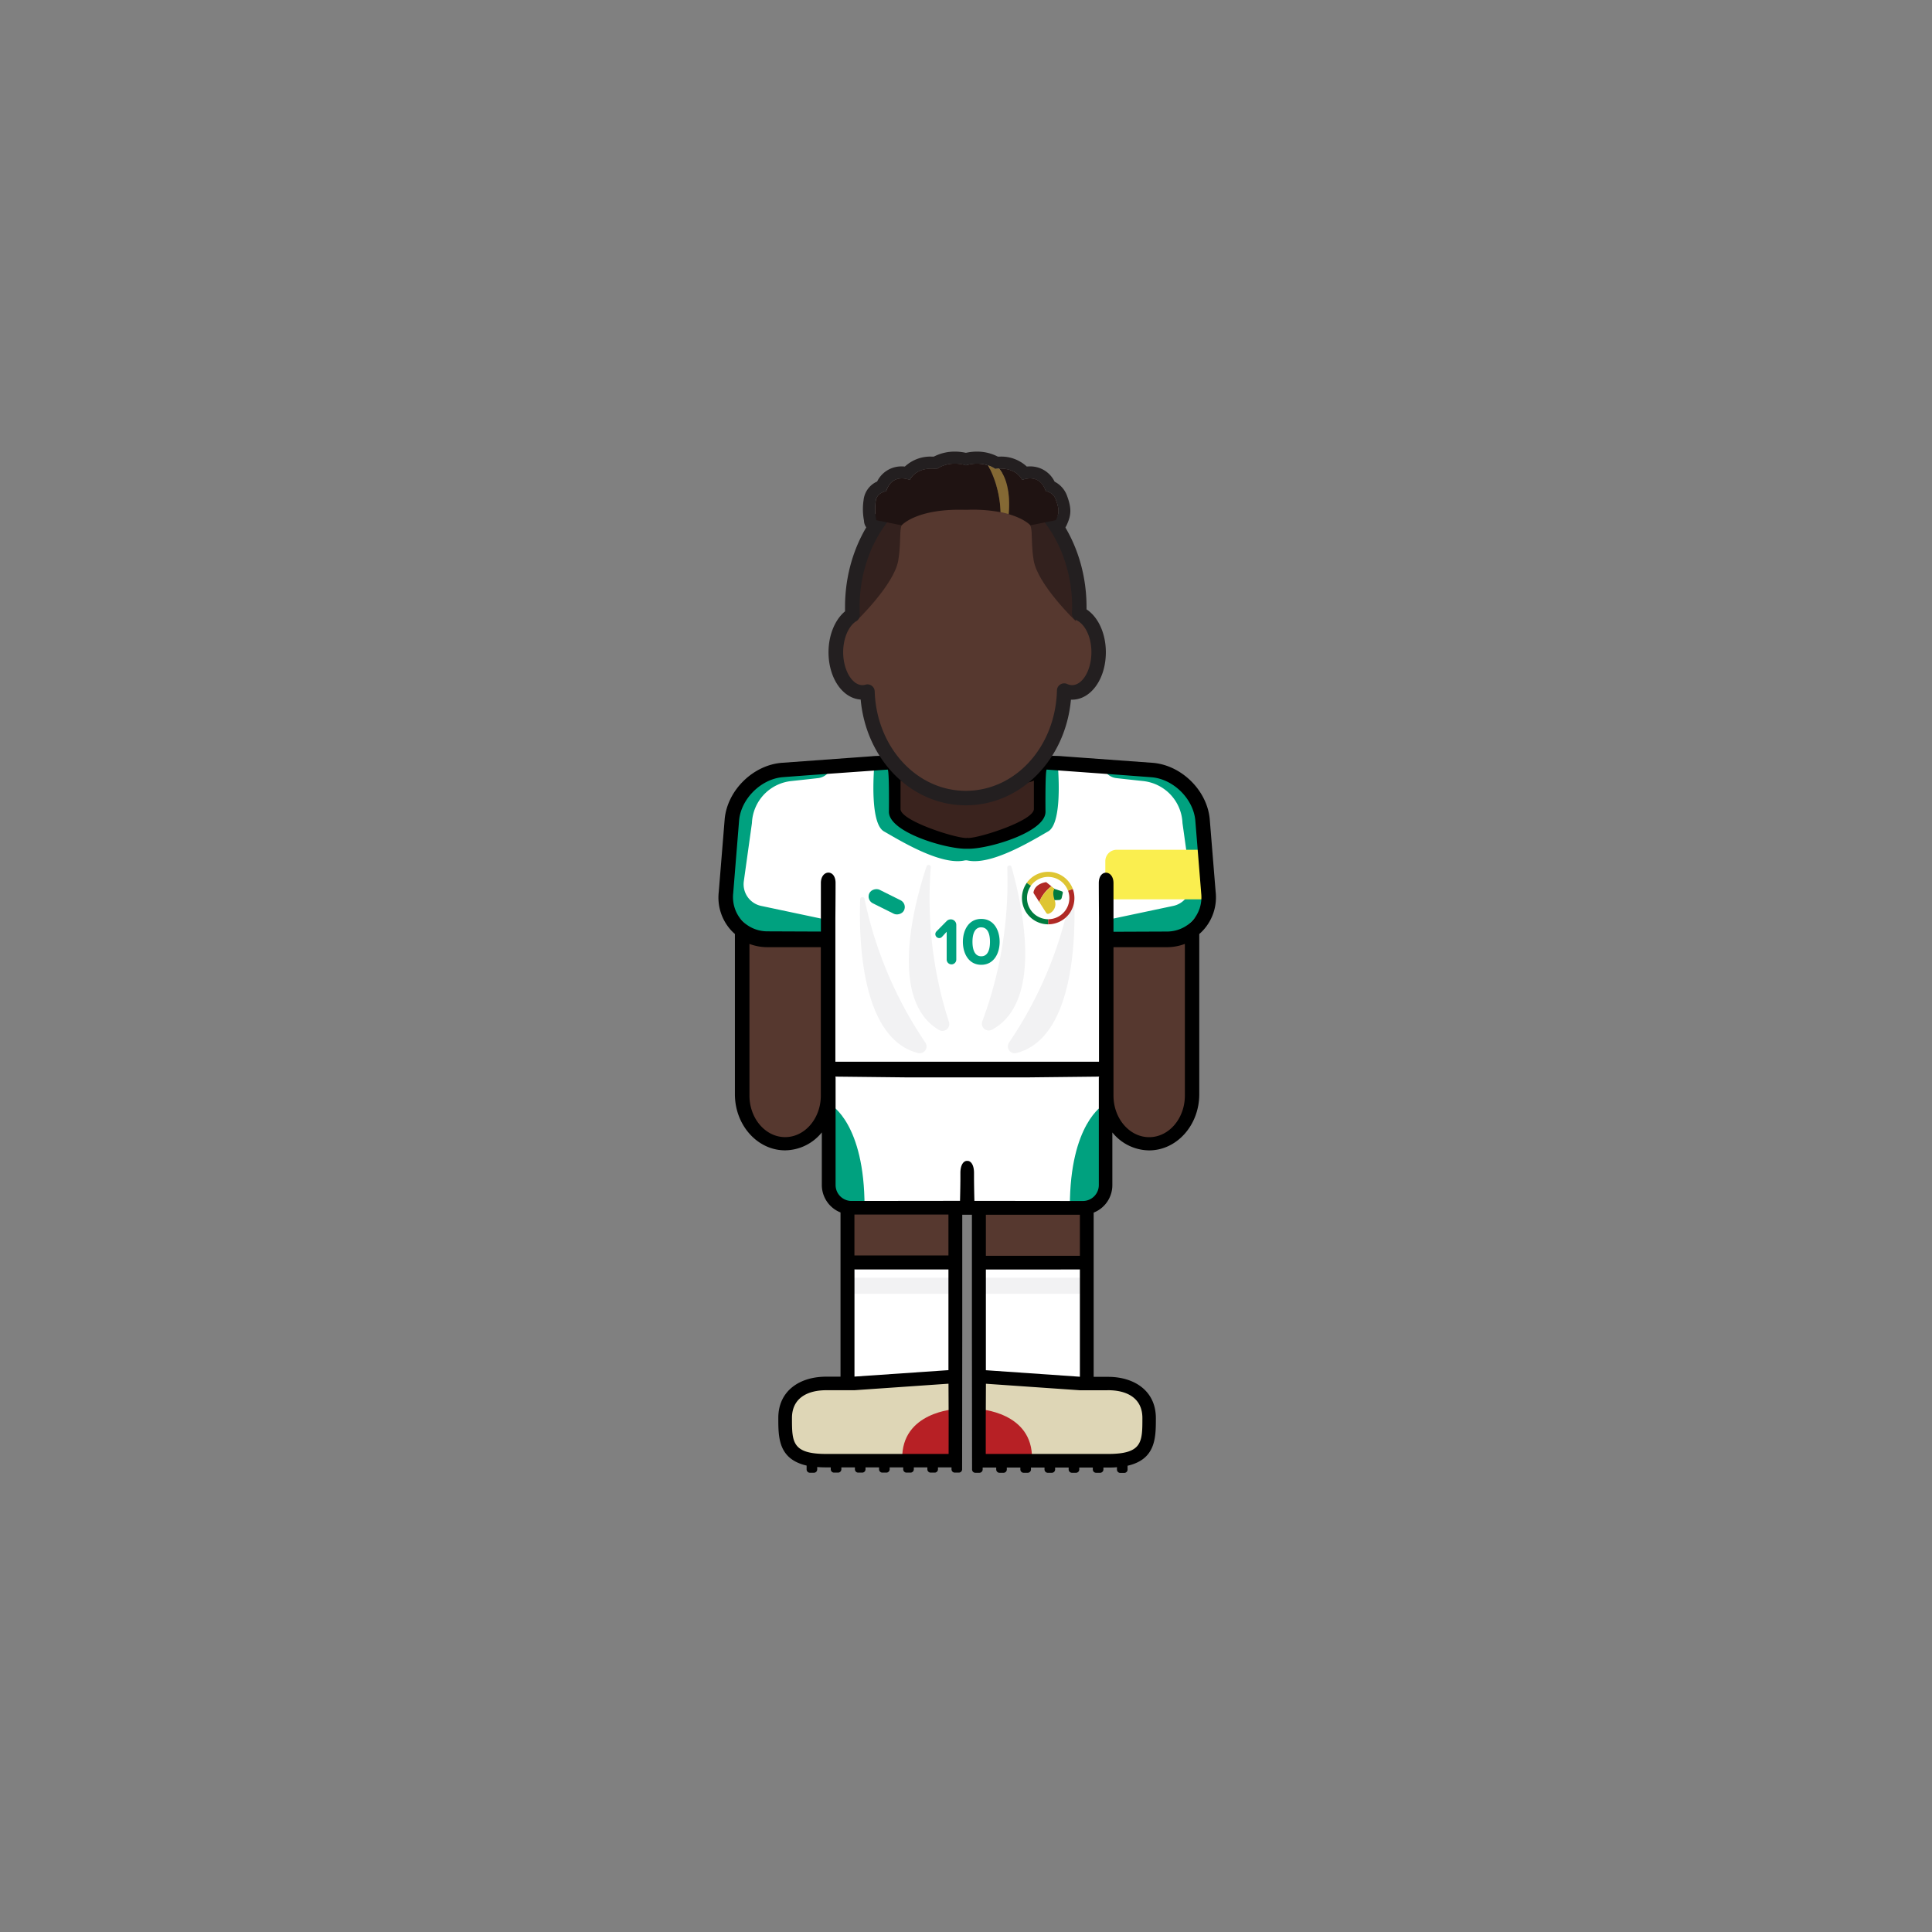 <svg id="player" xmlns="http://www.w3.org/2000/svg" viewBox="0 0 800 800"><rect x="0" y="0" width="800" height="800" fill="#808080" stroke="none"/><defs><style>.cls-1{fill:#56382f}.cls-2{fill:#ded6b6}.cls-4{fill:#fff}.cls-5{fill:#f2f2f3}.cls-6{fill:#00a17f}.cls-8{fill:#007b3f}.cls-9{fill:#b02925}.cls-10{fill:#dec533}.cls-12{fill:#231f20}</style></defs><g id="skin"><path id="arm-left" class="cls-1" d="M306.43 383h36.78v72.38a18.39 18.39 0 01-18.39 18.39 18.39 18.39 0 01-18.39-18.39V383z"/><path id="arm-right" class="cls-1" d="M457.69 383h36.78v72.38a18.39 18.39 0 01-18.39 18.39 18.39 18.39 0 01-18.39-18.39V383z"/><path id="leg-left" class="cls-1" d="M350.38 492.97h45.67v45.67h-45.67z"/><path id="leg-right" class="cls-1" d="M405.28 492.97h45.67v45.67h-45.67z"/></g><g id="boots"><path id="left" class="cls-2" d="M395.83 570.99H373l-22.83 1.98h-12.5l-7.5 2.52-5.25 8.5v9.83l1.91 4.17 3.84 4.06 6.33 1.94h58.83v-33z"/><path id="right" class="cls-2" d="M405.11 571.22h22.83l22.83 1.97h12.5l7.5 2.53 5.25 8.5v9.83l-1.91 4.17-3.84 4.05-6.33 1.95h-58.83v-33z"/><path d="M395.68 583.49s-22.55 1.08-22.08 20.73L396 604zm9.56 0s22.55 1.08 22.08 20.73l-22.44-.22z" fill="#b72025"/></g><g id="socks"><g id="socks-2" data-name="socks"><path id="left-2" data-name="left" class="cls-4" d="M350.38 522.95h45.67v48.04h-45.67z"/><path id="right-2" data-name="right" class="cls-4" d="M404.88 522.95h45.67v48.04h-45.67z"/></g><path class="cls-5" d="M350.95 529.09h44.88v6.67h-44.88zm54.32 0h44.88v6.67h-44.88z"/></g><g id="shorts"><path id="shorts-2" data-name="shorts" class="cls-4" d="M342.17 443.49h116.49v47a9.95 9.95 0 01-9.95 9.95h-96.6a9.95 9.95 0 01-9.95-9.95v-47h.01z"/><path class="cls-6" d="M344.15 457.58s13.84 7.7 13.84 42.1c0 0-10.19 1.2-12.54-6.74s-1.3-35.36-1.3-35.36zm112.7 0s-13.85 7.7-13.85 42.1c0 0 10.19 1.2 12.54-6.74s1.31-35.36 1.31-35.36z"/></g><g id="shirt"><path id="shirt-2" data-name="shirt" class="cls-4" d="M370 315.75l-48.29 2.99-11.36 6.25-6.83 10.1-3.31 40.73 5.17 7.67 7.66 4.67h29.5l.17 54h114.83v-53.5l29.34-.17 7.01-4 6.99-10.5-3.4-37.33-6.83-11.84-9.77-6.08-49.84-2.99-1 21.24-6.5 6.5-11.16 3.48-11.88 2.02-15.46-3.17-11-5.66-3.66-3.84-.38-20.57z"/><path class="cls-6" d="M343.85 386.5l.66-5.18-29.36-6.21A9.16 9.16 0 01308 364.9l3.36-24.09a18.27 18.27 0 015.64-12.47 18.29 18.29 0 0110.63-4.92c3.63-.39 8.1-.87 11.12-1.22a6.48 6.48 0 005.75-6.45s-30.88-.29-35.28 8.7-5.37 20.87-5.37 20.87l-2.35 28.85S311 388 318 388s25.85-1.5 25.85-1.5zm113.3 0l-.66-5.18 29.36-6.21A9.16 9.16 0 00493 364.9l-3.36-24.09a18.27 18.27 0 00-5.64-12.47 18.29 18.29 0 00-10.63-4.92c-3.63-.39-8.1-.87-11.12-1.22a6.48 6.48 0 01-5.75-6.45s30.88-.29 35.28 8.7 5.37 20.87 5.37 20.87l2.35 28.85S490 388 483 388s-25.85-1.5-25.85-1.5zm-21.7-71.67a3.08 3.08 0 00-3.56 2.8l-1.38 17.49a3.1 3.1 0 01-.49 1.44l-2.86 4.44a3 3 0 01-1.4 1.17l-14.31 5.95a3.27 3.27 0 01-.53.17l-10.27 2.24a2.94 2.94 0 01-1.32 0l-10.28-2.24a3.16 3.16 0 01-.52-.17l-14.32-5.95a3.13 3.13 0 01-1.4-1.17l-2.81-4.44a3 3 0 01-.49-1.44l-1.39-17.49a3.08 3.08 0 00-3.55-2.8 3.08 3.08 0 00-2.6 2.81c-.46 6.45-1.18 23.64 4.05 26.62 6.31 3.58 23.37 14.15 33.29 12.06a3.49 3.49 0 011.44 0c9.92 2.09 27-8.48 33.28-12.06 5.24-3 4.52-20.17 4.05-26.62a3.06 3.06 0 00-2.63-2.81z"/><path class="cls-5" d="M356.18 372.45c-.6 17.25.57 57.57 23.9 63.58a2.84 2.84 0 003.09-4.34A165.77 165.77 0 01358 372.32a.91.91 0 00-1.82.13zm88.64 0c.6 17.25-.57 57.57-23.9 63.58a2.84 2.84 0 01-3.09-4.34A165.77 165.77 0 00443 372.32a.91.91 0 011.82.13zm-25.98-13.51c4.69 16.62 13.14 56.06-8.09 67.44a2.84 2.84 0 01-4-3.48 165.79 165.79 0 0010.34-63.66.91.91 0 011.75-.3z"/><path class="cls-5" d="M383.67 358.73c-5.42 16.39-15.62 55.42 5.09 67.73a2.84 2.84 0 004.18-3.3 165.72 165.72 0 01-7.51-64.05.91.91 0 00-1.76-.38z"/><path d="M462.4 351.87a4.71 4.71 0 00-4.71 4.71v15.82h42.82v-20.53z" fill="#faee4f"/><g id="crest-senegal"><path class="cls-8" d="M436.71 368.09l3 1a.59.59 0 01.38.67l-.46 2a1.17 1.17 0 01-1.1.91l-3.6.13 1.24-5.1z"/><path class="cls-9" d="M435.36 367l-2.14-1.72s-4.47.39-5.25 4.08a.77.77 0 00.11.61l2.25 3.51a15.53 15.53 0 015.03-6.48z"/><path class="cls-10" d="M430.33 373.49l2.9 4.53a.87.87 0 001.12.31 4.27 4.27 0 002.36-5.54c-.91-2.69-.52-3.94-.22-4.43a.4.4 0 00-.1-.52l-1-.83a15.53 15.53 0 00-5.06 6.48z"/><path class="cls-9" d="M444.25 368.08l-2 .72a8.77 8.77 0 01-8.25 11.83v2.11a10.87 10.87 0 0010.21-14.66z"/><path class="cls-10" d="M434 361a10.88 10.88 0 00-8.88 4.6l1.72 1.21a8.78 8.78 0 0115.39 2l2-.72A10.91 10.91 0 00434 361z"/><path class="cls-8" d="M425.77 374.8a8.76 8.76 0 011.11-8l-1.72-1.21a10.88 10.88 0 008.84 17.15v-2.11a8.79 8.79 0 01-8.23-5.83z"/></g><g id="brand-puma"><rect class="cls-6" x="364.03" y="365.37" width="6.25" height="16.01" rx="3.13" ry="3.13" transform="rotate(-63.52 367.184 373.384)" id="brand-puma-2" data-name="brand-puma"/></g><path class="cls-6" d="M394 399.33a2 2 0 01-2-1.93v-11.58l-2 2.18a1.53 1.53 0 01-1.08.44 1.63 1.63 0 01-1.13-2.79l4.25-4.3a2.36 2.36 0 011.65-.66 2.27 2.27 0 012.29 2.23v14.48a2 2 0 01-1.98 1.93zm12.32.17c-5.26 0-7.61-4.77-7.61-9.51s2.35-9.49 7.61-9.49 7.61 4.74 7.61 9.49-2.37 9.51-7.61 9.51zm0-15.52c-2.64 0-3.64 2.61-3.64 6s1 6 3.64 6 3.61-2.64 3.61-6-.99-5.98-3.61-5.98z" id="number-10"/></g><path id="neck" fill="#3a231e" d="M428.13 341.21l-27.59 8.62-28.6-9.62-1.92-23.62h61.04l-2.93 24.62z"/><path d="M503.38 369.38L500.91 339c-1.19-11.87-11.83-22.25-23.72-23.14l-37.14-2.7c-4.07-.45-20.52-.09-39.55.53-19-.62-35.48-1-39.55-.53l-37.14 2.7c-11.89.89-22.53 11.27-23.72 23.14l-2.47 30.36a20.14 20.14 0 005 15.74 18.65 18.65 0 001.69 1.64v66.36c0 12.81 9.32 23.23 20.78 23.23a19.8 19.8 0 0015.21-7.43v21.79a12.24 12.24 0 007.74 11.36v68h-5.93c-10.93 0-19.83 5.8-19.83 17.11 0 8.06 0 17 11.72 19.7v1.6a1.37 1.37 0 001.38 1.37h1.63a1.37 1.37 0 001.38-1.37v-1q1.72.15 3.72.15H344v.8a1.37 1.37 0 001.38 1.37h1.63a1.37 1.37 0 001.38-1.37v-.8H354v.8a1.37 1.37 0 001.38 1.37h1.63a1.37 1.37 0 001.38-1.37v-.8H364v.8a1.37 1.37 0 001.38 1.37h1.63a1.37 1.37 0 001.38-1.37v-.8H374v.8a1.37 1.37 0 001.38 1.37h1.63a1.37 1.37 0 001.38-1.37v-.8H384v.8a1.37 1.37 0 001.38 1.37h1.63a1.37 1.37 0 001.38-1.37v-.8H394v.8a1.37 1.37 0 001.38 1.37h1.63a1.37 1.37 0 001.38-1.37v-.81l.06-55.46V503h4v49.21l.06 54.67v1.6a1.37 1.37 0 001.38 1.37h1.63a1.37 1.37 0 001.38-1.37v-.8h5.61v.8a1.37 1.37 0 001.38 1.37h1.63a1.37 1.37 0 001.38-1.37v-.8h5.61v.8a1.37 1.37 0 001.38 1.37h1.63a1.37 1.37 0 001.38-1.37v-.8h5.61v.8a1.37 1.37 0 001.38 1.37h1.63a1.37 1.37 0 001.38-1.37v-.8h5.61v.8a1.37 1.37 0 001.38 1.37h1.63a1.37 1.37 0 001.38-1.37v-.8h5.61v.8a1.37 1.37 0 001.38 1.37h1.63a1.37 1.37 0 001.38-1.37v-.8h1.89c1.33 0 2.56 0 3.72-.15v1a1.37 1.37 0 001.38 1.37h1.63a1.37 1.37 0 001.38-1.37v-1.6c11.71-2.68 11.72-11.64 11.72-19.7 0-11.31-8.9-17.11-19.83-17.11h-5.93v-68a12.24 12.24 0 007.74-11.36v-21.84a19.8 19.8 0 0015.21 7.43c11.46 0 20.78-10.42 20.78-23.23v-66.36a18.65 18.65 0 001.69-1.64 20.14 20.14 0 005.1-15.74zM372.89 323.2c3.46 1.85 15.64 2.08 27.61 1.8 12 .28 24.15.05 27.61-1.8V335c0 4.81-22.42 12-27.23 12l-.38-.07-.38.07c-4.81 0-27.23-7.18-27.23-12zm-33 75.43v55c0 9.5-6.63 17.23-14.78 17.23s-14.78-7.73-14.78-17.23v-62.78a21.07 21.07 0 007.47 1.36h22.09zm52.91 203.42h-50.65c-14.21 0-14.21-5-14.21-14.89 0-8.22 6.37-11.5 14.21-11.5h11.67l38.93-2.7.07 15.37zm-38.74-76.4h38.67v41.7L354.08 570h-.26v-44.4zm-.26-5.74v-17h38.93v16.93h-38.91zm104.77 55.75h.26c7.84 0 14.21 3.28 14.21 11.5 0 9.91 0 14.89-14.21 14.89h-50.65v-13.7l.07-15.37 38.93 2.7h11.41zm-11.67-50h.26v44.4h-.26l-38.67-2.68v-41.7zm-38.67-5.74V503h38.93v17h-38.91zm46.84-73.78H455v44.58a6.6 6.6 0 01-6.58 6.58h-1.26l-43.68-.05s-.11-3.72-.16-8.75v-2.8c0-3.52-1.41-5.09-2.82-5-1.41-.08-2.82 1.49-2.82 5v2.79c-.05 5-.16 8.75-.16 8.75l-43.68.05h-1.26a6.6 6.6 0 01-6.58-6.58v-44.58h-.07v-.33l30.25.33h48.68l30.25-.33zm35.56 7.51c0 9.5-6.63 17.23-14.78 17.23s-14.78-7.73-14.78-17.23v-61.44h22.09a21.07 21.07 0 007.47-1.36zm6-77.21a13.55 13.55 0 01-2.76 4.66 13.85 13.85 0 01-3.24 2.63 14.72 14.72 0 01-7.47 2l-22.09.09v-20.15c0-5.56-6.08-5.93-6.08 0s.08 14.37.08 14.37v59.59H345.91V380s.08-8.45.08-14.37-6.08-5.54-6.08 0v20.11l-22.09-.09a14.72 14.72 0 01-7.47-2 13.85 13.85 0 01-3.24-2.63 13.55 13.55 0 01-2.76-4.66 14.79 14.79 0 01-.75-6.46l2.46-30.35c.9-8.95 9.23-17.08 18.2-17.75l11.12-.84 32.21-2.29c.68.55.49 17.49.49 17.49 0 8.43 23.34 15.29 31.77 15.29h1.3c8.43 0 31.77-6.86 31.77-15.29 0 0-.19-16.94.49-17.49l32.21 2.33 11.12.84c9 .67 17.3 8.8 18.2 17.75L497.4 370a14.79 14.79 0 01-.75 6.43z" id="border"/><g id="head"><path class="cls-12" d="M404.6 192a13.42 13.42 0 017.54 2.21 12.17 12.17 0 012.14-.17c2.55 0 6.75.67 9 4.7a8.79 8.79 0 013.25-.64c2.24 0 5.08 1 6.51 5.33a5.16 5.16 0 014.2 3.65c1.62 4.36 1.12 5.73-.07 8.33l-9.05 1.76s-7-6.09-25.17-6.09h-6.01c-18.2 0-25.1 6.09-25.1 6.09l-9.06-1.76c-.07-1.73-.77-2.06-.2-7.79.37-3.69 4.34-4.19 4.34-4.19 1.43-4.36 4.26-5.33 6.51-5.33a8.86 8.86 0 013.25.64c2.25-4 6.46-4.7 9-4.7a12.31 12.31 0 012.14.17 13.4 13.4 0 017.54-2.21 14.74 14.74 0 014.6.7 14.77 14.77 0 014.61-.7m0-5a20.82 20.82 0 00-4.61.51 20.82 20.82 0 00-4.61-.51 18.75 18.75 0 00-8.66 2.07h-1a15.45 15.45 0 00-11 4.12q-.62-.06-1.29-.06a11.15 11.15 0 00-10.2 6.26 9.51 9.51 0 00-5.62 7.76 25.12 25.12 0 00.09 7.94c.06.33.08.45.09.57a5 5 0 004 4.69l9.05 1.76a5.84 5.84 0 001.09.11 4.49 4.49 0 003.14-1.23c.54-.41 6.83-4.88 21.83-4.88h1.92a4.58 4.58 0 00.64 0h.89a4.63 4.63 0 00.65 0h1.91c15 0 21.38 4.49 21.91 4.89a4.5 4.5 0 003.13 1.22 5.84 5.84 0 001.09-.11l9.05-1.76a5 5 0 003.59-2.83c1.8-3.94 2.26-6.63.21-12.16a10.56 10.56 0 00-5.17-5.91 11.15 11.15 0 00-10.23-6.32q-.68 0-1.29.06a15.45 15.45 0 00-11-4.12h-1a18.68 18.68 0 00-8.57-2.07z"/><path id="skin-2" data-name="skin" class="cls-1" d="M446.88 254.05c0-.91.08-1.81.08-2.73 0-30.51-21.06-55.25-47-55.25s-47 24.74-47 55.25c0 1.11 0 2.22.1 3.31-4.05 2.46-6.91 8.44-6.91 15.43 0 9.19 4.93 16.64 11 16.64a7.48 7.48 0 002.1-.32c.82 24.5 18.73 44.08 40.73 44.08S440 310.65 440.66 286a7.65 7.65 0 003.25.74c6.09 0 11-7.45 11-16.64.02-7.67-3.39-14.1-8.03-16.05z"/><path d="M354.54 257.19s15.73-15.07 17.41-25.13-.56-15.34 3.68-16.9-3.93-18.18-13.14 2.15-8.19 30.6-7.95 39.88zm90.89 0s-15.72-15.07-17.4-25.13.62-15-3.61-16.58 3.85-18.5 13.06 1.83 8.2 30.6 7.95 39.88z" fill="#33211e"/><path class="cls-12" d="M399.92 333.46c-22.68 0-41.28-19-43.53-43.79-7.52-.49-13.32-8.93-13.32-19.61 0-7 2.64-13.45 6.84-16.92v-1.82c0-32.12 22.45-58.25 50-58.25s50 26.13 50 58.25v1c4.85 3.18 8 10 8 17.76 0 11-6.16 19.64-14 19.64h-.46c-2.25 24.79-20.78 43.74-43.53 43.74zm-40.73-50.08a3 3 0 013 2.9c.77 23.09 17.34 41.18 37.73 41.18 20.58 0 37.15-18.26 37.74-41.58a3 3 0 014.27-2.64 4.73 4.73 0 002 .46c4.35 0 8-6.25 8-13.64 0-7-3.13-11.94-6.22-13.25a3 3 0 01-1.83-2.89v-.18c0-.8.07-1.6.07-2.42 0-28.81-19.76-52.25-44-52.25s-44 23.44-44 52.25c0 .92 0 1.89.09 3.16a3 3 0 01-1.43 2.71c-3.27 2-5.47 7.16-5.47 12.87 0 7.39 3.67 13.64 8 13.64a4.69 4.69 0 001.25-.19 2.74 2.74 0 01.8-.13z"/><path d="M400 192.68s-6.37-2.34-12.14 1.51c0 0-7.77-1.51-11.15 4.53 0 0-7.17-3.19-9.76 4.69 0 0-4 .5-4.34 4.19-.57 5.73.13 6.06.2 7.79l10.55 2.13s6.06-7 26.17-6.42h.89a61.53 61.53 0 0113.91 1 43.75 43.75 0 00-5.16-19.37 15 15 0 00-9.17-.05zm37.25 14.38a5.16 5.16 0 00-4.2-3.65c-2.59-7.88-9.76-4.69-9.76-4.69-2.45-4.37-7.18-4.78-9.62-4.68 4.53 5.28 4.39 14.36 4 18.86 6.61 1.91 9 4.62 9 4.62l10.55-2.13c1.15-2.6 1.65-3.97.03-8.33z" fill="#1f1312"/><path d="M413.67 194a12.3 12.3 0 00-1.53.15 12.93 12.93 0 00-3-1.47 43.75 43.75 0 015.16 19.37c1.22.24 2.33.51 3.35.81.41-4.46.55-13.54-3.98-18.86z" fill="#846934"/></g></svg>